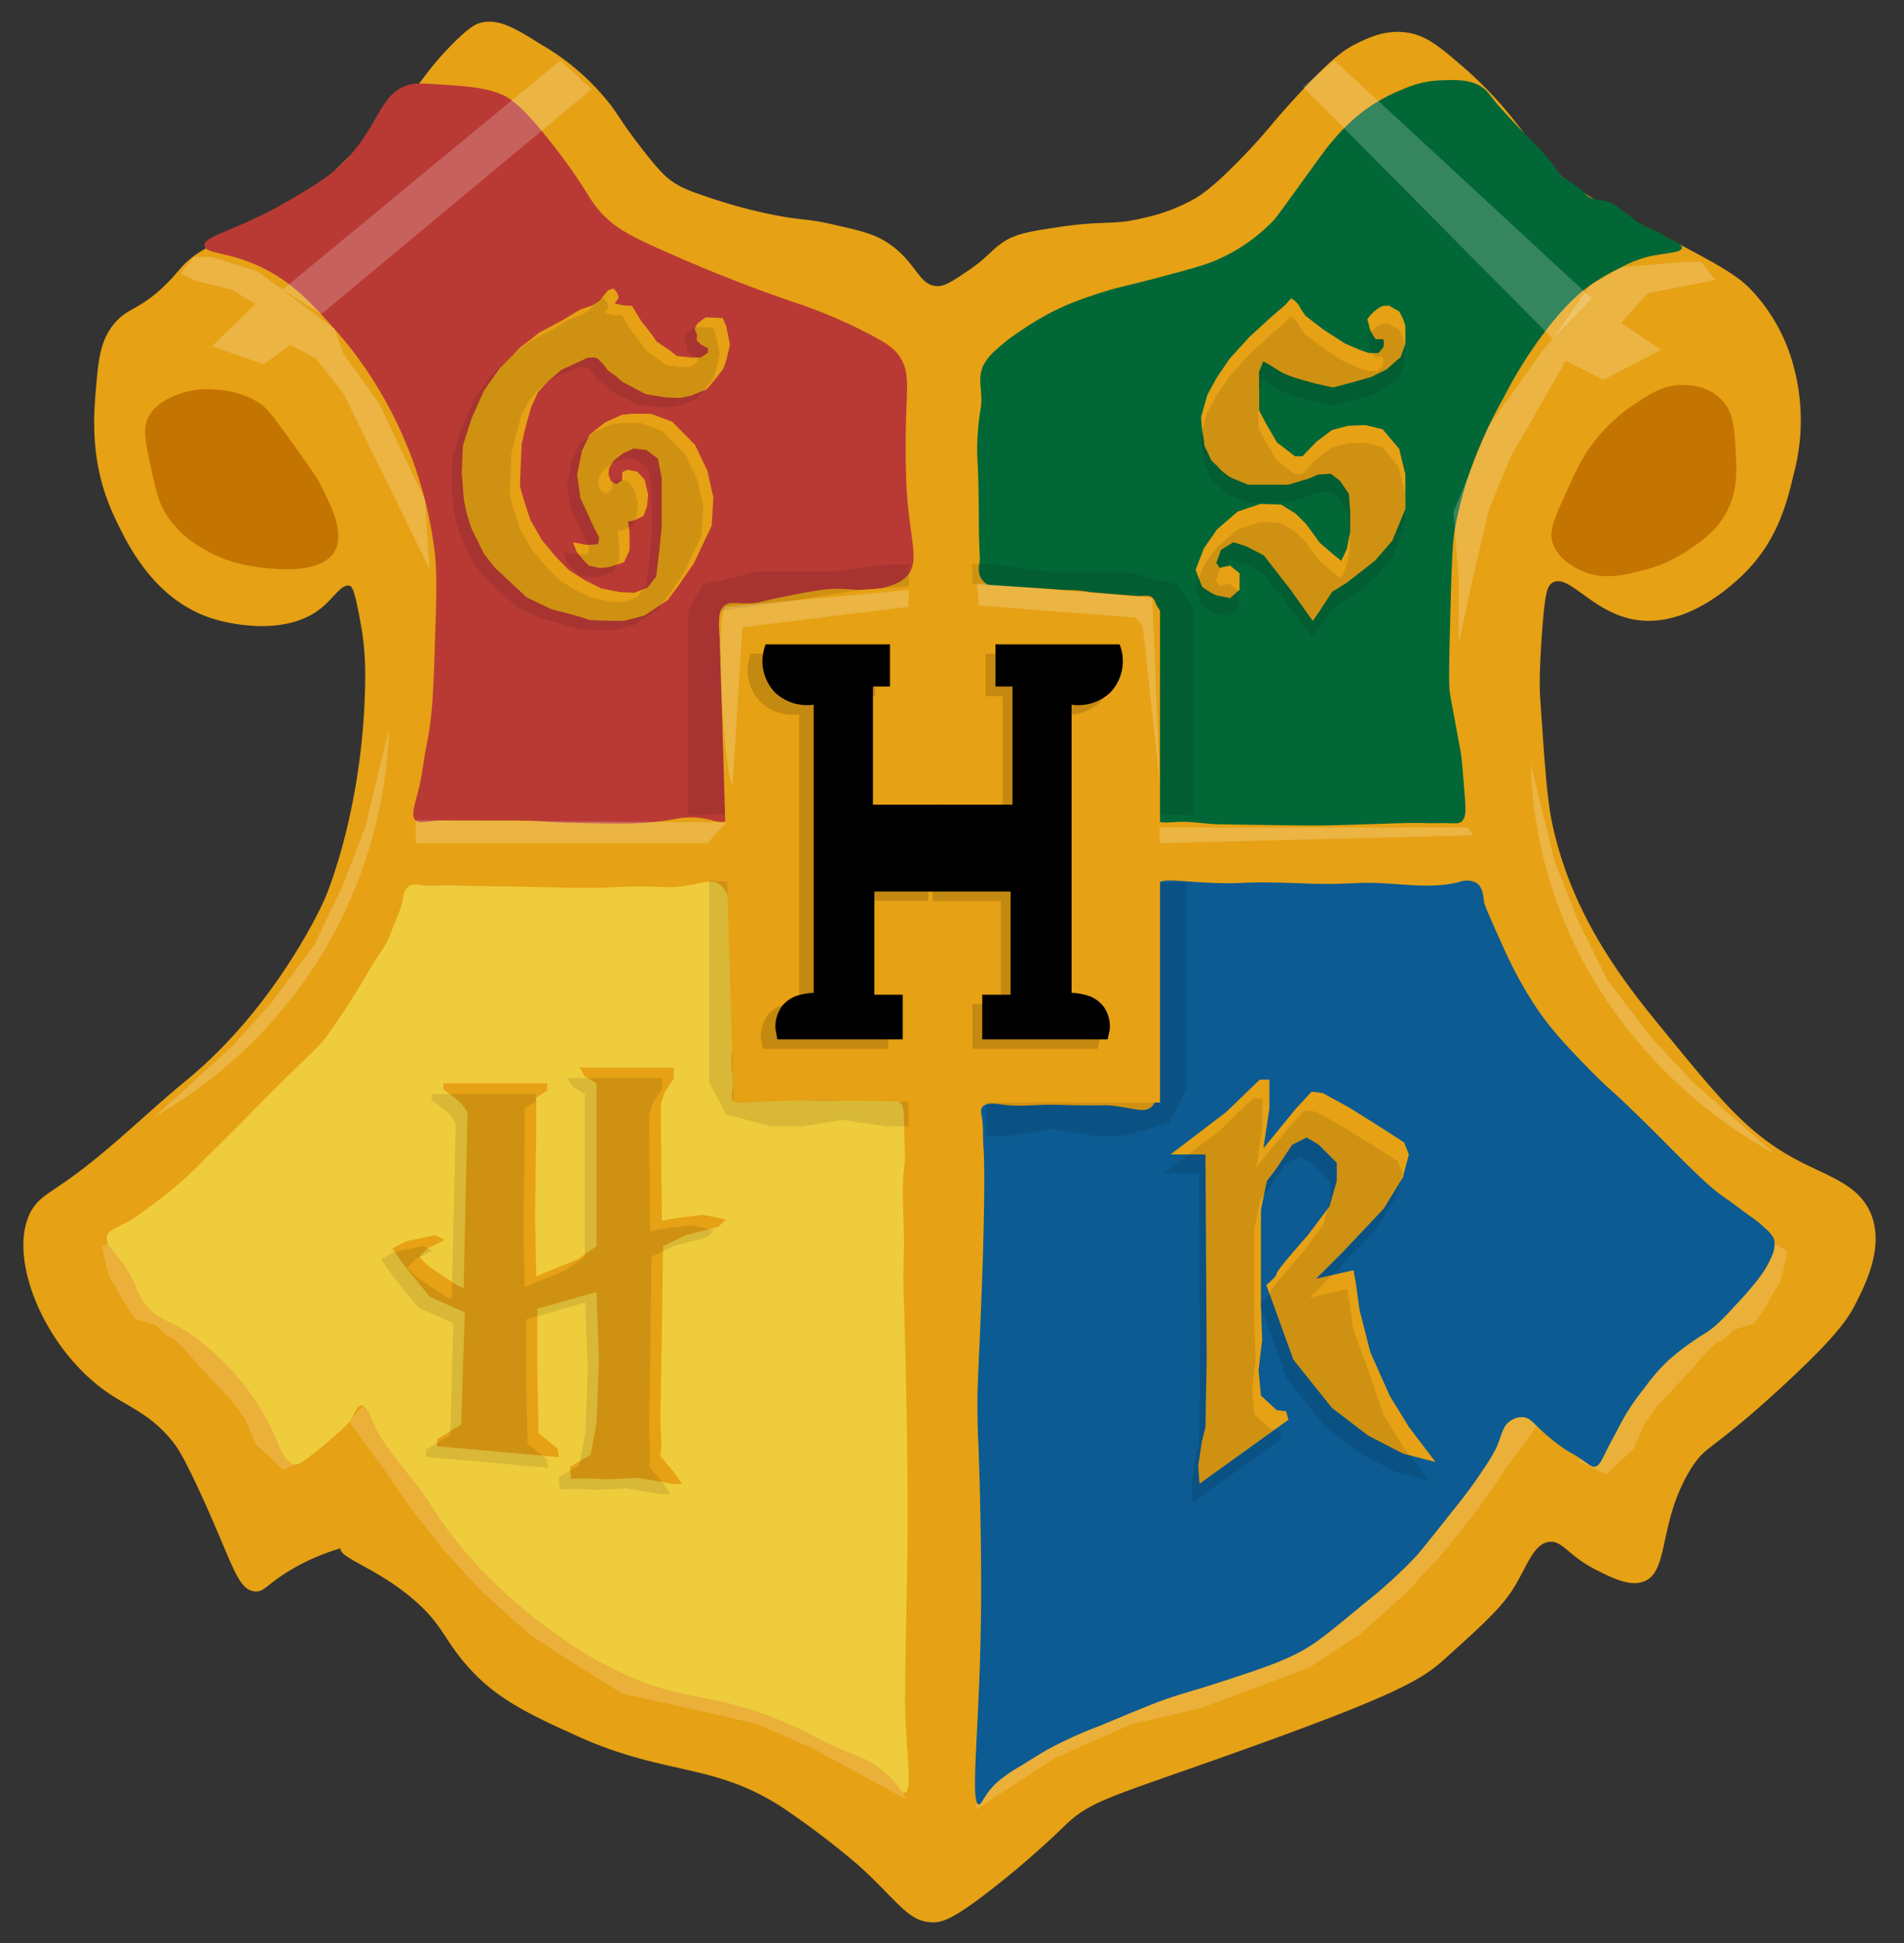 <svg xmlns="http://www.w3.org/2000/svg" viewBox="0 0 403.19 411.32"><rect x="0" y="0" width="403.19" height="411.32" fill="#333333" stroke="none"/><defs><style>.cls-1{fill:#e6a114;}.cls-2{fill:#b93a35;}.cls-3{opacity:0.1;}.cls-4{fill:#026737;}.cls-10,.cls-5{fill:#fff;}.cls-5{opacity:0.16;}.cls-6{fill:#0c5b92;}.cls-7{fill:#efcc3c;}.cls-8{fill:#c47400;}.cls-9{opacity:0.15;}.cls-10{opacity:0.2;}</style></defs><g id="Lag_3" data-name="Lag 3"><path class="cls-1" d="M34.79,60.52c3.14-3,3.45-4.29,6.55-6.54a32,32,0,0,1,7.85-3.93,91.34,91.34,0,0,0,14.41-7.2c1.65-1.08,1.81-1.36,13.09-12.44,8.81-8.66,8.87-8.65,9.82-9.82,3-3.7,4.72-6.65,9.17-11.13,3.93-4,5.34-4.43,5.89-4.58,3.9-1.11,7.51,1.08,13.09,4.58a50.8,50.8,0,0,1,14.4,12.44c2.1,2.72,2.57,4,6.55,9.16,3.85,5,5.25,6.27,6.55,7.21,2.27,1.63,4.59,2.42,9.16,3.92a106.51,106.51,0,0,0,12.44,3.28c6.75,1.32,7,.73,12.44,2,5.91,1.34,8.86,2,11.78,3.93,6.11,4,6.46,9,10.48,9.16,1.61.06,3.26-1.05,6.54-3.27,4-2.68,4.79-4.22,7.21-5.89C214.89,49.5,218,49,224,48.09c10.06-1.54,11.41-.28,18.33-2a38,38,0,0,0,10.47-3.93c1.37-.77,4.41-2.63,11.79-10.47,4.67-5,4.48-5.31,9.82-11.13,7.71-8.41,10.28-10,12.44-11.13,2.62-1.31,6.09-3.05,10.47-2.62,4.55.45,7.46,3,13.1,7.86a82.71,82.71,0,0,1,10.47,11.13c4,5,3.73,5.54,6.55,8.51,1.32,1.39,4.17,4.2,11.13,8.51,6.42,4,8,4.08,16.36,8.51s12.68,6.74,15.71,9.82a37.4,37.4,0,0,1,9.17,16.37,43.83,43.83,0,0,1,0,22.91c-1.33,5.65-3.38,14.36-11.13,21.6-2.2,2.06-11.6,10.83-22.26,9.17-9.25-1.45-14.19-9.94-17.67-7.86-1.07.64-1.47,2-2,7.86-.95,11.33-.65,15.71-.65,15.71,1,14.95,1.52,22.42,2.62,27.5C333.11,194.75,344.63,208.8,353,219c11.69,14.25,17.53,21.38,28.15,26.84,6.4,3.3,12.6,5.06,15.06,11.13,2.82,7-1.2,14.9-3.28,19-1.67,3.29-4.14,7-15.71,17.67-15.1,13.87-15.77,12-19,17-7.32,11.53-4.49,22.46-10.48,24.22-2.93.86-6.47-.93-9.82-2.62-5.84-2.95-7-6.19-9.82-5.89-3.17.33-4.55,4.62-7.2,9.16s-6.75,8.21-15.06,15.71c-4.88,4.41-10.54,7.75-45.82,20.3-25.54,9.08-29.22,9.69-34.7,15.06a190.62,190.62,0,0,1-15.06,13.09c-8.36,6.56-10.76,7.33-13.09,7.2-4.93-.27-7-4.38-15.06-11.78a170.73,170.73,0,0,0-14.4-11.13c-15.64-11.15-25.88-7.72-45.17-16.37-11.08-5-18-8.3-24.23-15.71-4.35-5.17-4.8-8.14-10.47-13.09-8-7-16.24-9.06-15.71-11.13.39-1.52,5.16-1.63,5.23-1.31s-7.28.91-15.71,5.89c-5.26,3.11-5.74,4.89-7.85,4.58-3.57-.51-4.54-5.89-11.13-20.29-3.87-8.45-5.21-10.25-5.89-11.13C32.11,299.44,27.57,298,23,294.89c-13.58-9.18-21.77-29-16.37-38.62C7.94,254,9.58,253,12.53,251c9.66-6.46,17.85-14.89,26.84-22.26,19.21-15.73,29-37.5,29.46-38.62,0,0,8.52-19.48,8.51-47.79a60.29,60.29,0,0,0-.65-8.51c-1.49-8.92-2.11-9.66-2.62-9.82-1.66-.52-3.28,2.4-5.89,4.58-7.63,6.36-20,3.25-22.26,2.62-13.06-3.63-18.9-15.91-21.6-21.61-5.41-11.39-4.51-21.55-3.93-28.15.48-5.48.9-9.55,3.93-13.09C27.22,65,29.45,65.66,34.79,60.52Z"/><path class="cls-2" d="M43.3,52c-.21-2.2,7.26-3.23,18.33-9.82,5.65-3.36,8.56-5.09,11.79-8.51,7-7.45,7-13.86,13.09-15.71,1.44-.44,3.58-.29,7.86,0,4.51.31,8.34.57,11.78,2,1.49.61,4.28,2,11.78,11.79,7.19,9.39,6.61,10.72,10.48,14.4,3.15,3,7.38,4.87,15.71,8.51,13.76,6,25.53,9.82,25.53,9.82a106.79,106.79,0,0,1,13.75,5.89c4.55,2.31,6.07,3.47,7.2,5.24,1.88,2.94,1.52,5.77,1.31,11.79-.23,6.81-.08,12.31,0,14.4.49,12.22,3.22,17.06,0,20.29-1.57,1.58-3.89,2.1-5.85,2.54-3.28.74-4.32,0-8.68,0-3,0-5.58.54-10.73,1.53-5.41,1.05-5.55,1.49-8.17,1.54s-4-.41-5.1.51c-1.37,1.14-1.22,3.3-1,6.64.2,3.57.27,7.15.51,10.72.6,9-.33,8.54.51,13.79.53,3.35.7,5,1,8.17.4,3.95.4,5.41-.51,6.12-1.11.86-2.62-.12-5.62-.51s-4.91.17-7.15.51c-5.35.83-10.34.7-19.4.51-6.28-.13-6.31-.45-12.77-.51H93.12c-3.23.22-4.34.66-5.1,0-1.1-1-.19-3.17.76-7.15.68-2.85.94-5.8,1.53-8.68,1.29-6.21,1.48-12,1.79-21.7s.47-14.42,0-18.89a87.46,87.46,0,0,0-12-35,82.83,82.83,0,0,0-9.19-12.51c-4.82-5.39-9-10.08-15.83-13.28S43.47,53.76,43.3,52Z"/><polygon class="cls-3" points="187.38 119.5 176.89 120.93 167.57 120.93 160.4 120.93 148.8 123.76 145.74 129.01 145.74 146.66 145.74 172.62 171.27 171.46 192.46 146.66 192.46 119.5 187.38 119.5"/><path class="cls-4" d="M208.27,77.27c-1,2-.65,3.89-.51,5.87.26,3.57-.39,3-.76,9.45-.26,4.39.14,3.44.25,14,.05,4.19,0,7,.26,11.75,0,.72-.66,2.53.25,4.08a5.14,5.14,0,0,0,2.81,2c2,.76,2.89.23,6.9.26,2.35,0,2.14.2,5.36.25,2.8,0,3-.08,4.85,0,2.54.13,2.45.41,5.87.77a45.33,45.33,0,0,0,7.4.51c1.33-.13,2.28-.35,3.07.26s.92,1.84,1,3.32c.48,7,.58,4.56.51,6.38-.5,12.47-.54,13.09-.51,14.81.07,3.77.35,4.11.22,7.17a44.73,44.73,0,0,1-.73,7.89,18.32,18.32,0,0,0-.51,4.34c0,2.11,0,2.52.25,2.81.87,1.2,3,.88,5.37.77,2.81-.14,5.61.46,8.42.51,12.94.2,19.41.3,22,.25,9.25-.17,17.71-.66,21.7-.51,1.36.05,2.72,0,4.09,0,2.51.05,3,.14,3.57-.25,1.13-.82,1-2.73.77-5.62-.64-8-.77-8.68-.77-8.68-1.51-8.19-2.26-12.28-2.3-12.51-.26-1.7-.35-2.84,0-16.34.37-14.26.56-16.21,1-18.9a78.24,78.24,0,0,1,3.32-12.51,96.75,96.75,0,0,1,6.9-15.06A93.43,93.43,0,0,1,328,69.1c4.14-5.22,7-7.46,8.68-8.68a43.85,43.85,0,0,1,6.64-3.83,24.66,24.66,0,0,1,5.87-2.3c3.47-.74,6.58-.78,6.94-1.7s-2.4-1.82-3.62-2.64c-1.73-1.16-2.15-1.06-4.68-2.38s0,0-5.79-4.09c-2.45-1.73-4.54-.52-6.26-2.38s-4.95-3.51-5.23-3.92c-4.36-6.29-5.94-6.62-13.19-14.8-2.19-2.48-2.38-3.58-4.88-4.66S306.38,17,305,17a21.76,21.76,0,0,0-8.17,2,36,36,0,0,0-7.15,3.83,39,39,0,0,0-7.4,6.89c-1.49,1.69-2,2.51-6.13,8.17-3.93,5.44-5.9,8.16-6.38,8.68a36.8,36.8,0,0,1-11.49,8.17c-2.6,1.25-6.16,2.19-13.28,4.09-6.71,1.78-8.78,2-14,3.83A57.14,57.14,0,0,0,222.83,66a60.75,60.75,0,0,0-7.15,4.34,33.44,33.44,0,0,0-4.6,3.57A11.44,11.44,0,0,0,208.27,77.27Z"/><polygon class="cls-3" points="210.98 119.5 221.47 120.93 230.79 120.93 237.96 120.93 249.56 123.76 252.62 129.01 252.62 146.66 252.62 172.62 227.09 171.46 205.9 146.66 205.9 119.5 210.98 119.5"/><path class="cls-5" d="M374.5,262.45l-1.42,1.62c-7.22,8.25-39.66,45.36-38.75,45.36s5.79,2.73,5.79,2.73l5.78-5.45,2.39-5.45,2.72-3.74,6.76-7.15s5.15-6.25,6.17-6.36,3.07-2.49,3.07-2.49l4.42-1.36c2.73-3.41,4.09-6.81,5.11-8.17s1.93-7.15,1.93-7.15"/><polyline class="cls-5" points="321.05 295.84 324.12 298.56 326.16 300.94 323.61 304.35 318.67 311.16 313.05 319.33 305.73 328.52 297.9 337.03 288.03 345.88 277.14 353.03 267.08 356.77 254.33 361.54 239.67 364.94 223.39 372.09 206.47 383.16 210.75 369.03 318.67 295.84"/><path class="cls-6" d="M244.78,187.41c1.23-1.81,4.25-.77,12.77-.51,5.92.18,5.3-.24,12.62-.1,6.57.13,9.07.53,17.51.1,7.14-.37,14.54,1.6,21.44-.25a4.42,4.42,0,0,1,3.58.25c1.3.91,1.41,2.77,1.53,3.83.1.87,1.43,3.81,4.08,9.7a89.91,89.91,0,0,0,6.13,11.49c3.57,5.57,7,9.16,12,14.3,4.43,4.56,3.81,3.45,10.72,10.21,8.44,8.25,13.59,14,18.13,17.11,1.92,1.3,3.71,2.77,5.62,4.08a21.56,21.56,0,0,1,2.81,2.3,8.25,8.25,0,0,1,1.79,2c.9,2-.49,4.52-1.54,6.39a26.23,26.23,0,0,1-2.81,3.83c-1.49,1.84-2.7,3.13-4.08,4.59a47.25,47.25,0,0,1-4.09,4.09c-1.71,1.41-2.13,1.39-4.85,3.32a49.71,49.71,0,0,0-4.59,3.57,38.68,38.68,0,0,0-5.36,6.13,46.7,46.7,0,0,0-5.37,8.17c-.81,1.64-1.74,3.21-2.55,4.85-1.11,2.26-1.58,3.41-2.55,3.57-.65.11-1-.3-2.81-1.53-2.29-1.56-2.19-1.21-4.09-2.55a46.24,46.24,0,0,1-3.83-3.06c-2.5-2.25-2.95-3.16-4.34-3.32a4.28,4.28,0,0,0-2.8.76c-1.75,1.17-1.76,3-3.07,5.88a39.75,39.75,0,0,1-2.81,4.59c-2.09,3.2-3.89,5.49-5.61,7.66-5.05,6.35-7.57,9.53-8.43,10.47a102.84,102.84,0,0,1-11.23,10.21c-6.18,5.13-9.27,7.69-12.26,9.45-4.52,2.64-9.39,4.23-19.15,7.4-6.25,2-7,2-12,3.83-1.35.5-5.07,2-12.51,5.11a89.69,89.69,0,0,0-10.72,4.85c-1.47.82-2.94,1.74-5.87,3.57a33.7,33.7,0,0,0-4.86,3.32c-3.06,2.78-3.39,5-4.08,4.85-1.62-.3-.31-12.45.26-29.87.05-1.78.2-6.56.25-12.76,0-2.95.06-10.13-.25-23.24-.3-12.17-.45-11-.52-16.59-.08-7.59.22-7.49,1-29.11,0,0,.78-21,.25-27.83-.14-1.87,0-3.77-.25-5.62-.2-1.23-.42-1.95,0-2.55.79-1.13,3.14-.71,4.59-.51,3.54.49,7.15-.1,10.72,0,11.74.33,10.14-.09,12.77.25,4.48.6,6.23,1.44,7.66.26s1.13-3,1-7.66c0-1.17.07-5.72.26-14.81.07-3.38.16-5.18.25-10.72.08-4.57.05-5.34,0-6.13C245,189.65,244,188.63,244.78,187.41Z"/><polygon class="cls-3" points="213.54 240.38 223.02 238.93 231.44 240.38 237.92 240.38 247.52 237.75 251.17 230.75 251.17 212.88 251.17 186.59 228.09 187.77 208.95 212.88 208.95 240.38 213.54 240.38"/><path class="cls-5" d="M25.57,261.45,27,263.07c7.23,8.25,39.67,45.36,38.76,45.36S60,311.16,60,311.16l-5.79-5.45-2.38-5.45-2.72-3.74-6.76-7.15s-5.16-6.25-6.18-6.36-3.06-2.49-3.06-2.49l-4.43-1.36c-2.72-3.41-4.08-6.81-5.1-8.17s-1.93-7.15-1.93-7.15"/><polyline class="cls-5" points="79.02 295.84 75.95 298.56 73.91 300.94 76.46 304.35 81.4 311.16 87.02 319.33 94.33 328.52 102.17 337.03 112.04 345.88 122.93 353.03 131.78 358.48 145.74 361.54 160.4 364.94 172.04 370.05 191.62 380.68 189.31 369.03 81.4 295.84"/><path class="cls-7" d="M152.36,187.16c1.56,1.09,2,3.22,2.29,4.34.37,1.61.13,2.45,0,5.36-.07,1.58,0,2.93,0,5.61.06,3.08.21,3.3.51,8.69.23,4.09.35,6.13.26,7.66-.19,3.26-.62,3.66-.51,6.38.1,2.38.47,3,.25,5.1-.14,1.47-.39,2,0,2.56s1.21.65,5.11.25c2.86-.28,3.4-.44,4.85-.51a35.76,35.76,0,0,1,4.85.26,75.25,75.25,0,0,0,9.71,0c2-.11,4.08-.12,6.12-.26,2.37-.16,3.66-.32,4.6.51s1,2.16,1,3.32c.17,6.12.26,9.17.26,9.19-1,6.49-.06,13.11-.26,19.66-.27,8.86.14,9.29.51,29.88.14,7.48.31,17.11.26,29.1-.07,14.48-.4,18.51-.51,35.75-.06,8.52,1.78,19,0,19.4-.82.19-1.5-1.87-4.35-4.34a22.88,22.88,0,0,0-7.4-4.08c-7.5-3-7.62-4-14.81-6.9-14.77-6-19.08-3.79-31.66-9.19a80,80,0,0,1-14.81-8.43c-3.49-2.41-17.77-12.46-27.32-27.82-4-6.4-10-11.65-12.76-18.64-.18-.46-1-2.57-2-2.56-.86,0-1.27,1.43-2.3,3.07-.75,1.18-2.3,2.51-5.36,5.1C63.68,310,62.93,310,62.48,310c-2.06-.32-3.1-3.31-3.83-5.1A53.13,53.13,0,0,0,40,282.13c-4.39-2.82-6.83-2.83-9.45-6.38-2.1-2.85-1.55-4.22-4.6-8.42-2.11-2.91-3.7-4.07-3.32-5.62.34-1.35,1.86-1.77,4.34-3.06,1.6-.84,3.71-2.43,7.92-5.62a82.78,82.78,0,0,0,8.42-7.66c5.05-5,8.49-8.45,11-11,12.54-12.69,12.35-11.71,15.07-15.32a153.24,153.24,0,0,0,8.68-13.53c2.13-3.56,3.74-5.3,4.85-8.43.75-2.13,1.87-4.16,2.3-6.38.23-1.22.34-2.39,1.27-3.06s1.91-.41,3.32-.26c2,.21,3.92-.09,5.88,0,4.5.21,9,.15,13.53.26,11.69.28,13.84.3,16.85.25,3.2,0,4.06-.21,7.66-.25,7.47-.1,7.13.35,10.21,0C148.82,187.11,150.53,185.88,152.36,187.16Z"/><polygon class="cls-3" points="187.79 238.43 178.31 237.03 169.88 238.43 163.41 238.43 153.81 235.88 150.16 229.11 150.16 211.81 150.16 186.37 173.23 187.51 192.38 211.81 192.38 238.43 187.79 238.43"/><path class="cls-1" d="M152.59,129.28l15.09-2.12,14.44-2.3s19.26-1.45,21.3-1.37,18.38,1.11,18.38,1.11l22,1.79,1.85,2.89V233.37H209l-38.81-.51-14.81.51-3.06-101.11Z"/><path class="cls-8" d="M70.85,116.71c2.22-3.75-.57-9.33-3.06-14.3-.7-1.39-2.68-4.16-6.64-9.7s-4.94-6.59-6.64-7.66a18.34,18.34,0,0,0-8.68-2.55,17.1,17.1,0,0,0-8.17,1c-1.76.71-4.62,1.87-6.13,4.59-1.4,2.53-.76,5.43.51,11.24,1.08,4.9,1.62,7.35,3.58,10.21a21.71,21.71,0,0,0,6.64,6.13A28.42,28.42,0,0,0,53,119.77C55.67,120.22,67.6,122.22,70.85,116.71Z"/><path class="cls-8" d="M328.72,114.67c-.7-2.43.55-5.23,3.07-10.73,2.19-4.79,3.29-7.18,5.61-10.21a36.38,36.38,0,0,1,8.69-8.17c3.51-2.31,6.27-4.13,10.21-4.08,1,0,5.17,0,8.17,3.06,2.6,2.61,2.79,5.92,3.06,10.72.25,4.24.5,8.66-2,13.28-2.12,3.86-5.12,5.92-7.66,7.66a31.34,31.34,0,0,1-10.21,4.6c-4.08,1-8.36,2-12.77,0C333.77,120.29,329.82,118.47,328.72,114.67Z"/><path d="M164.23,217.92a7.24,7.24,0,0,1,1.4-5,7.08,7.08,0,0,1,2.68-2,12.77,12.77,0,0,1,4-.77h0v-61a9.9,9.9,0,0,1-8.17-2.55,9.6,9.6,0,0,1-2-10.21h26.32v8.93h-3.6v25h14.81v18.39H185.16v21.83h6V220H164.61Z"/><path d="M235,217.92a7.24,7.24,0,0,0-1.4-5,7.08,7.08,0,0,0-2.68-2,12.77,12.77,0,0,0-4-.77h0v-61a9.9,9.9,0,0,0,8.17-2.55,9.6,9.6,0,0,0,2-10.21H210.8v8.93h3.6v25H199.59v18.39H214v21.83h-6V220h26.55Z"/><path class="cls-9" d="M161.14,219.92a7.27,7.27,0,0,1,1.41-5,6.91,6.91,0,0,1,2.68-2,12.77,12.77,0,0,1,4-.77h0v-61a9.89,9.89,0,0,1-8.17-2.55A9.6,9.6,0,0,1,159,138.35h26.32v8.93H181.7v25h14.81v18.39H182.08v21.83h6V222H161.53Z"/><path class="cls-9" d="M232.87,219.92a7.27,7.27,0,0,0-1.41-5,6.91,6.91,0,0,0-2.68-2,12.77,12.77,0,0,0-4-.77h0v-61a9.89,9.89,0,0,0,8.17-2.55,9.6,9.6,0,0,0,2-10.21H208.72v8.93h3.59v25h-14.8v18.39h14.42v21.83h-6V222h26.55Z"/></g><g id="highlights"><polygon class="cls-10" points="275.93 18.39 328.82 71.72 337.08 63.15 282.57 12.77 275.93 18.39"/><polygon class="cls-10" points="59.83 61.31 68 66.5 125.29 18.9 118.65 12.77 59.83 61.31"/><polygon class="cls-10" points="206.91 123.49 207.25 128.18 240.44 130.73 241.97 132.52 245.61 165.92 244.02 126.55 206.91 123.49"/><path class="cls-10" d="M153.63,128.43c-2.42,1.82-.06,38.2,1.53,37.53l2.05-33.19,35.23-4.34v-3.57Z"/><polygon class="cls-10" points="245.55 175.16 245.55 178.47 311.93 176.81 310.91 175.16 245.55 175.16"/><polygon class="cls-10" points="88.02 173.62 88.02 178.47 149.8 178.47 153.81 174.07 88.02 173.62"/><path class="cls-10" d="M82.4,154.22a98.78,98.78,0,0,1-13,45.7,98.89,98.89,0,0,1-36.77,36.51l7.66-6.89,8.94-8.17,8.3-9.19,9.06-12.26,5.87-12.25,4.85-12.51Z"/><path class="cls-10" d="M324.1,161.53a94.9,94.9,0,0,0,13.31,45.82A102.06,102.06,0,0,0,375.8,244.2l-8-7L358.46,229l-8.66-9.27-9.44-12.34-6.07-12.3-5-12.56Z"/><polyline class="cls-10" points="59.83 61.31 54.57 57.45 44.87 54.39 41.04 54.39 38.23 57.85 41.55 59.5 49.03 61.31 54.06 64.35 44.87 73.28 55.85 77.11 61.46 73.03 66.82 75.84 72.7 83.24 90.99 120.5 89.95 105.68 80.36 85.54 72.7 74.81 70.91 69.71"/><polyline class="cls-10" points="336.7 60.42 343.34 56.59 356.61 55.41 360.19 55.41 363.25 59.28 348.95 62.05 343.33 68.35 351.76 74.05 339.5 80.43 331.59 76.35 319.85 96.77 315.25 108.01 311.93 122.31 308.87 136.35 308.87 122.56 307.78 108.39 315.19 90.27 326.74 74.05 328.82 71.72"/></g><g id="bogstaver"><path class="cls-1" d="M149.93,73.72,148.54,73l-1-.91.06-1.3-.5-1.1a2.84,2.84,0,0,1,.81-1.38c.89-.62,1.35-1.14,1.68-1.13l2.06.08,1.4.06.7,1.65.37,1.65.45,2.4-.79,3.23-.61,1.82-2.06,2.64-1.48,1.68-3.09,1.28-2.41.56-3.26-.13-4.2-.71-4.9-2.59-1.25-1.13-1.8-1.27-1-1.34-1-1c-.51-.67-2.37-.31-2.37-.31l-2.55,1.2-2.87,1.3-2.7,2.28L113.93,83l-1.42,3.09-1.14,4L110.46,94l-.17,4.12-.19,4.77.86,3,1.36,4.19,2.43,4.22,2.8,3.37,2.92,3,3.29,2.08,3.51,1.77,4.09.82,3,.12,2.76-1.09,1.83-2.31.64-5.3.54-5.3v-5.21l0-5-.81-4.16-2.42-1.83-2.71-.33-2.21,1-2,1.55L129,99.06l-.16,1.3.49,1.43,1.17.7,1.22-.82.07-1.74,1.11-.5,2.05.41,1.56,1.69.74,3.18L137,107.2l-.73,2-2.1,1-1.2.17.34,2.3,0,3.8L132.16,119,129.08,120l-2,.25-2.37-.53-1.15-1.13-1.44-1.8-.79-2,2.8.54,2.5-.11.27-1.4s-1.81-3.55-1.91-3.88-2.1-4.54-2.1-4.54l-.67-4.91,1-5L124.87,92l3.26-2.59,3.54-1.6s2.07-.24,2.39-.23,3.8,0,3.8,0l4.5,1.69,4.8,4.87,2.61,5.42,1.29,5.7-.35,6L147,119.11l-3.11,4.54L141.4,127l-4.91,3.28-4.39,1.13s-7.39,0-7.7-.31-7.63-2.15-7.63-2.15l-5.22-2.49-6.8-6.35-2.28-2.91-2.61-5.32-1-3.08-.64-3.07-.43-5.66.23-5.75,1.86-5.79,2.63-5.87L105.77,78l4.42-4.49,4-3.1,5.1-2.73s3.23-2,3.56-2.14,2.54-.87,2.54-.87l1.67-1.13,1.71-2.1,1.1-.39A3,3,0,0,1,131,63l-.81,1.27,2,.4,1.63.07L135.82,68l1.86,2.35,1.44,2,2.44,1.62,1.79,1.38,3,.33,2,0,1.56-1Z"/><path class="cls-1" d="M99,235.41a11.75,11.75,0,0,0-1.78-2.3l-3.32-2.55v-1.28h21.95v1.53l-2.29,1.53V239l-.26,18.39.26,12.76,8.68-3.57,4.08-2.81V229.28l-2.55-1.53-1-1.79h19.91v2.3l-2,3.06-.77,2.56.26,24.51,2.55-.51,6.13-.77,4.85,1-1.53,1.53-6.89,1.79-4.86,2.3L140.08,287l-.26,13.53.26,5.37-.26,2.29,2.81,3.32,1.79,2.56h-2L135,312.77s-7.15.51-8.17.25a45.21,45.21,0,0,0-5.87,0l-.26-2.55,4.35-2.55,1.27-6.64.51-13.53-.51-14.3L113.78,277v13.54L114,301v2.3l4.08,3.32.26,1.79-25.79-2.3V304.6l5.11-3.06.76-23.75-7.4-3.32-5.62-6.89-2.3-3.32L86,262.73l6.13-1.28,2,1-3.57,1.79-1.79,1.79,2,2,6.13,4.08,1.28.51Z"/><path class="cls-3" d="M96.51,237.69a11.32,11.32,0,0,0-1.79-2.3l-3.32-2.56v-1.27h22v1.53l-2.3,1.53v6.64l-.26,18.38.26,12.77,8.68-3.58,4.09-2.8V231.56L121.27,230l-1-1.79h19.92v2.3l-2,3.06-.76,2.55.25,24.51,2.56-.51,6.12-.76,4.85,1-1.53,1.53-6.89,1.79-4.85,2.3-.26,23.23-.25,13.53.25,5.36-.25,2.3,2.81,3.32,1.78,2.55h-2l-7.4-1.27s-7.15.51-8.17.25a45.35,45.35,0,0,0-5.88,0l-.25-2.55,4.34-2.55,1.28-6.64.51-13.53-.51-14.3-12.52,3.57v13.53l.26,10.47v2.3l4.09,3.32.25,1.79-25.79-2.3v-1.53l5.11-3.07L96,280.07l-7.41-3.32L83,269.86l-2.29-3.32,2.8-1.54,6.13-1.27,2,1-3.58,1.79-1.79,1.78,2,2.05,6.12,4.08,1.28.51Z"/><path class="cls-1" d="M304,309.46l-6.89-1.79-7.41-3.83L282.06,298l-8.17-10.21-4.34-12L268.14,272c1-.81,2.18-1.93,2.18-2.39,0-.77,6.64-8.17,6.64-8.17l4.59-6.13,1.53-5.36v-3.83l-3.83-3.83-2.55-1.53-3.06,1.53-3.58,5.36-1.78,2.3-.26,1.22-1,4.91v20.42l.25,7.15-.76,6.38.51,5.36,3.32,3.07,2,.25.51,1.79L254,314.05l-.26-3.83.77-5.1.76-3.07.26-14.55-.26-43.15h-7.4l11.74-8.94,7.15-6.89h2.05v6.13l-1.28,8.42,6.89-8.42,3.32-3.58,2.3.26,5.62,3.06L293,239l4.34,2.81,1,2.55-1.27,4.85L293,255.84l-8.93,9.45-5.37,5.36,7.92-1.79.51,2.81.77,5.62,2.29,8.93,4.09,9.19,4.08,6.64Z"/><path class="cls-1" d="M291.9,74.72l1-1.17a2.72,2.72,0,0,0,0-1.75h-1.61c-.73-1.17-1.17-2-1.17-2a20.16,20.16,0,0,0-.58-2.19,7.59,7.59,0,0,1,1.74-1.9,4.63,4.63,0,0,1,1.75-1h1.18c1.17.73,2.05,1.17,2.05,1.17A11.2,11.2,0,0,1,297.6,69v3.8l-1,2.78-3,2.63-3.29,1.61-4.68,1.31-3.36.88-3.95-.88L274.36,80a30.29,30.29,0,0,1-2.92-1.16c-.44-.3-3.07-1.91-3.07-1.91l-.88-.43-.87,2.19v8.18l1.46,2.78,2.34,4,1.9,1.46,1.9,1.46h1.6l2.93-3.07L282.11,91l3.36-.88,3.66-.15,3.65.88L296.29,95l1.31,5.41v7.31l-2.77,6.72-3.66,4.24-6,4.68-3.07,1.9-2.48,3.8L278,131.44l-4.68-6.58-5.7-7.31-3.66-1.9-2.77-.88-2.63,1.61-1,2.78.73,1,2.2-.44,2,1.61v3.51l-2,1.75-2.93-.58a17.43,17.43,0,0,1-2.92-1.75c-.29-.44-1.46-3.66-1.46-3.66l1.75-4.53,2.78-4,4.38-3.8,4.83-1.61,4.38.15,3.07,1.9,2.2,2.19,2.92,4,3.07,2.63,1.46,1.17,1.17-2.48.73-3.66v-4.24l-.29-3.8-1.9-2.78-1.9-1.46-2.63.15s-2.05.88-2.49,1-3.94,1.17-3.94,1.17h-8.48s-3.07-1.31-3.51-1.46a11.61,11.61,0,0,1-2.63-2.05c-.29-.43-1.61-1.46-1.76-1.9s-1.31-2.77-1.31-2.77-.29-2.49-.44-2.93a31.21,31.21,0,0,1-.29-3.21l1.31-4.68,2-3.66L260.33,76l4.24-4.68L269,67.27l2.2-1.9.87-.73,1.32-1.47a4.26,4.26,0,0,1,2.05,2.2l1,1.46,3.8,2.92,4.53,2.93L287.81,74l2.05.73Z"/><path class="cls-3" d="M291.8,78.51l1-1.17a2.72,2.72,0,0,0,0-1.75h-1.61c-.73-1.17-1.17-2-1.17-2a17.4,17.4,0,0,0-.58-2.19,7.59,7.59,0,0,1,1.74-1.9,4.73,4.73,0,0,1,1.75-1h1.18c1.17.74,2.05,1.17,2.05,1.17a11.5,11.5,0,0,1,1.32,3.22v3.8l-1,2.78-3,2.63-3.29,1.61-4.68,1.31-3.36.88-3.95-.88-3.95-1.17a28.31,28.31,0,0,1-2.92-1.17c-.44-.29-3.07-1.9-3.07-1.9l-.88-.43-.87,2.19v8.18L268,93.42l2.34,4,1.9,1.46,1.9,1.46h1.61l2.92-3.07L282,94.74l3.36-.88,3.66-.15,3.65.88,3.51,4.24,1.32,5.41v7.31l-2.78,6.72-3.66,4.24-6,4.68-3.07,1.9-2.48,3.8-1.61,2.34-4.68-6.58-5.7-7.31-3.65-1.9-2.78-.88-2.63,1.61-1,2.78.74,1,2.19-.44,2,1.61v3.51l-2,1.75-2.93-.58a16.92,16.92,0,0,1-2.92-1.76c-.29-.43-1.46-3.65-1.46-3.65l1.75-4.53,2.78-3.95,4.39-3.8,4.82-1.61,4.38.15,3.07,1.9,2.2,2.19,2.92,3.95,3.07,2.63,1.46,1.17,1.17-2.49.73-3.65v-4.24l-.29-3.8-1.9-2.78-1.9-1.46-2.63.15s-2.05.87-2.49,1-3.94,1.17-3.94,1.17h-8.48s-3.07-1.32-3.51-1.46a11.61,11.61,0,0,1-2.63-2c-.29-.44-1.61-1.46-1.75-1.9S255,98.24,255,98.24s-.29-2.48-.44-2.92a31.21,31.21,0,0,1-.29-3.21l1.31-4.68,2-3.66,2.63-3.94,4.24-4.68,4.39-4.09,2.19-1.9.88-.74L273.23,67a4.26,4.26,0,0,1,2,2.2l1,1.46,3.8,2.92,4.53,2.92,3.07,1.32,2.05.73Z"/><path class="cls-3" d="M147.77,75.73l-1.39-.7-1-.91.06-1.31-.5-1.1a2.84,2.84,0,0,1,.81-1.38c.89-.62,1.35-1.14,1.68-1.13l2.06.08,1.41.06.69,1.66.37,1.64.45,2.41-.78,3.22L151,80.1l-2.06,2.63-1.48,1.68-3.09,1.29-2.41.55-3.26-.13-4.2-.71-4.89-2.58-1.26-1.14-1.8-1.27-1-1.34-1-1c-.51-.67-2.37-.31-2.37-.31L119.51,79l-2.87,1.3-2.7,2.28-2.17,2.52-1.42,3.09-1.14,4L108.3,96l-.17,4.12-.19,4.77.86,3,1.36,4.18,2.44,4.22,2.79,3.37,2.92,3,3.29,2.08,3.51,1.77,4.09.82,3,.12,2.76-1.09,1.83-2.31.64-5.3.54-5.3v-5.21l0-5-.81-4.16-2.42-1.83L132,96.93l-2.21,1-2,1.55-.94,1.59-.16,1.3.49,1.43,1.17.7,1.22-.82.07-1.74,1.11-.49,2.05.4,1.56,1.69.74,3.18-.32,2.49-.73,2-2.1,1-1.2.17.34,2.3,0,3.8L130,121,126.92,122l-2,.25-2.37-.53-1.15-1.13L120,118.83l-.79-2,2.8.55,2.5-.12.27-1.4s-1.81-3.55-1.91-3.88-2.1-4.54-2.1-4.54l-.67-4.91,1-5L122.71,94,126,91.37l3.54-1.6s2.07-.24,2.39-.23,3.8,0,3.8,0l4.5,1.7,4.8,4.86,2.61,5.42,1.29,5.7-.35,6-3.68,7.89-3.11,4.55L139.24,129l-4.91,3.28-4.39,1.13s-7.39,0-7.7-.31-7.63-2.15-7.63-2.15l-5.22-2.49-6.8-6.35-2.28-2.91-2.61-5.32-1-3.08-.64-3.07-.43-5.66.23-5.75,1.86-5.79,2.63-5.86,3.22-4.65,4.42-4.5,4-3.1,5.1-2.72s3.23-2,3.56-2.14,2.54-.88,2.54-.88l1.67-1.13,1.71-2.1,1.1-.39A3,3,0,0,1,128.86,65l-.81,1.27,2,.41,1.63.06L133.66,70l1.86,2.35,1.44,2,2.44,1.62,1.79,1.38,3,.33,2,0,1.56-1Z"/><path class="cls-3" d="M302.63,313.46l-6.89-1.79-7.41-3.83L280.67,302l-8.17-10.21-4.34-12L266.75,276c1-.81,2.18-1.93,2.18-2.39,0-.77,6.64-8.17,6.64-8.17l4.59-6.13,1.53-5.36v-3.83l-3.83-3.83-2.55-1.53-3.06,1.53-3.58,5.36-1.78,2.3-.26,1.22-1,4.91v20.42l.25,7.15-.76,6.38.51,5.36,3.32,3.07,2,.25.51,1.79-18.89,13.53-.26-3.83.77-5.1.76-3.07.26-14.55-.26-43.15h-7.4l11.74-8.94,7.15-6.89h2v6.13l-1.28,8.42,6.89-8.42,3.32-3.58,2.3.26,5.62,3.06,7.4,4.6L296,245.8l1,2.55-1.27,4.85-4.09,6.64-8.93,9.45-5.37,5.36,7.92-1.79.51,2.81.77,5.62,3.29,8.93,3.09,9.19,4.08,6.64Z"/></g></svg>